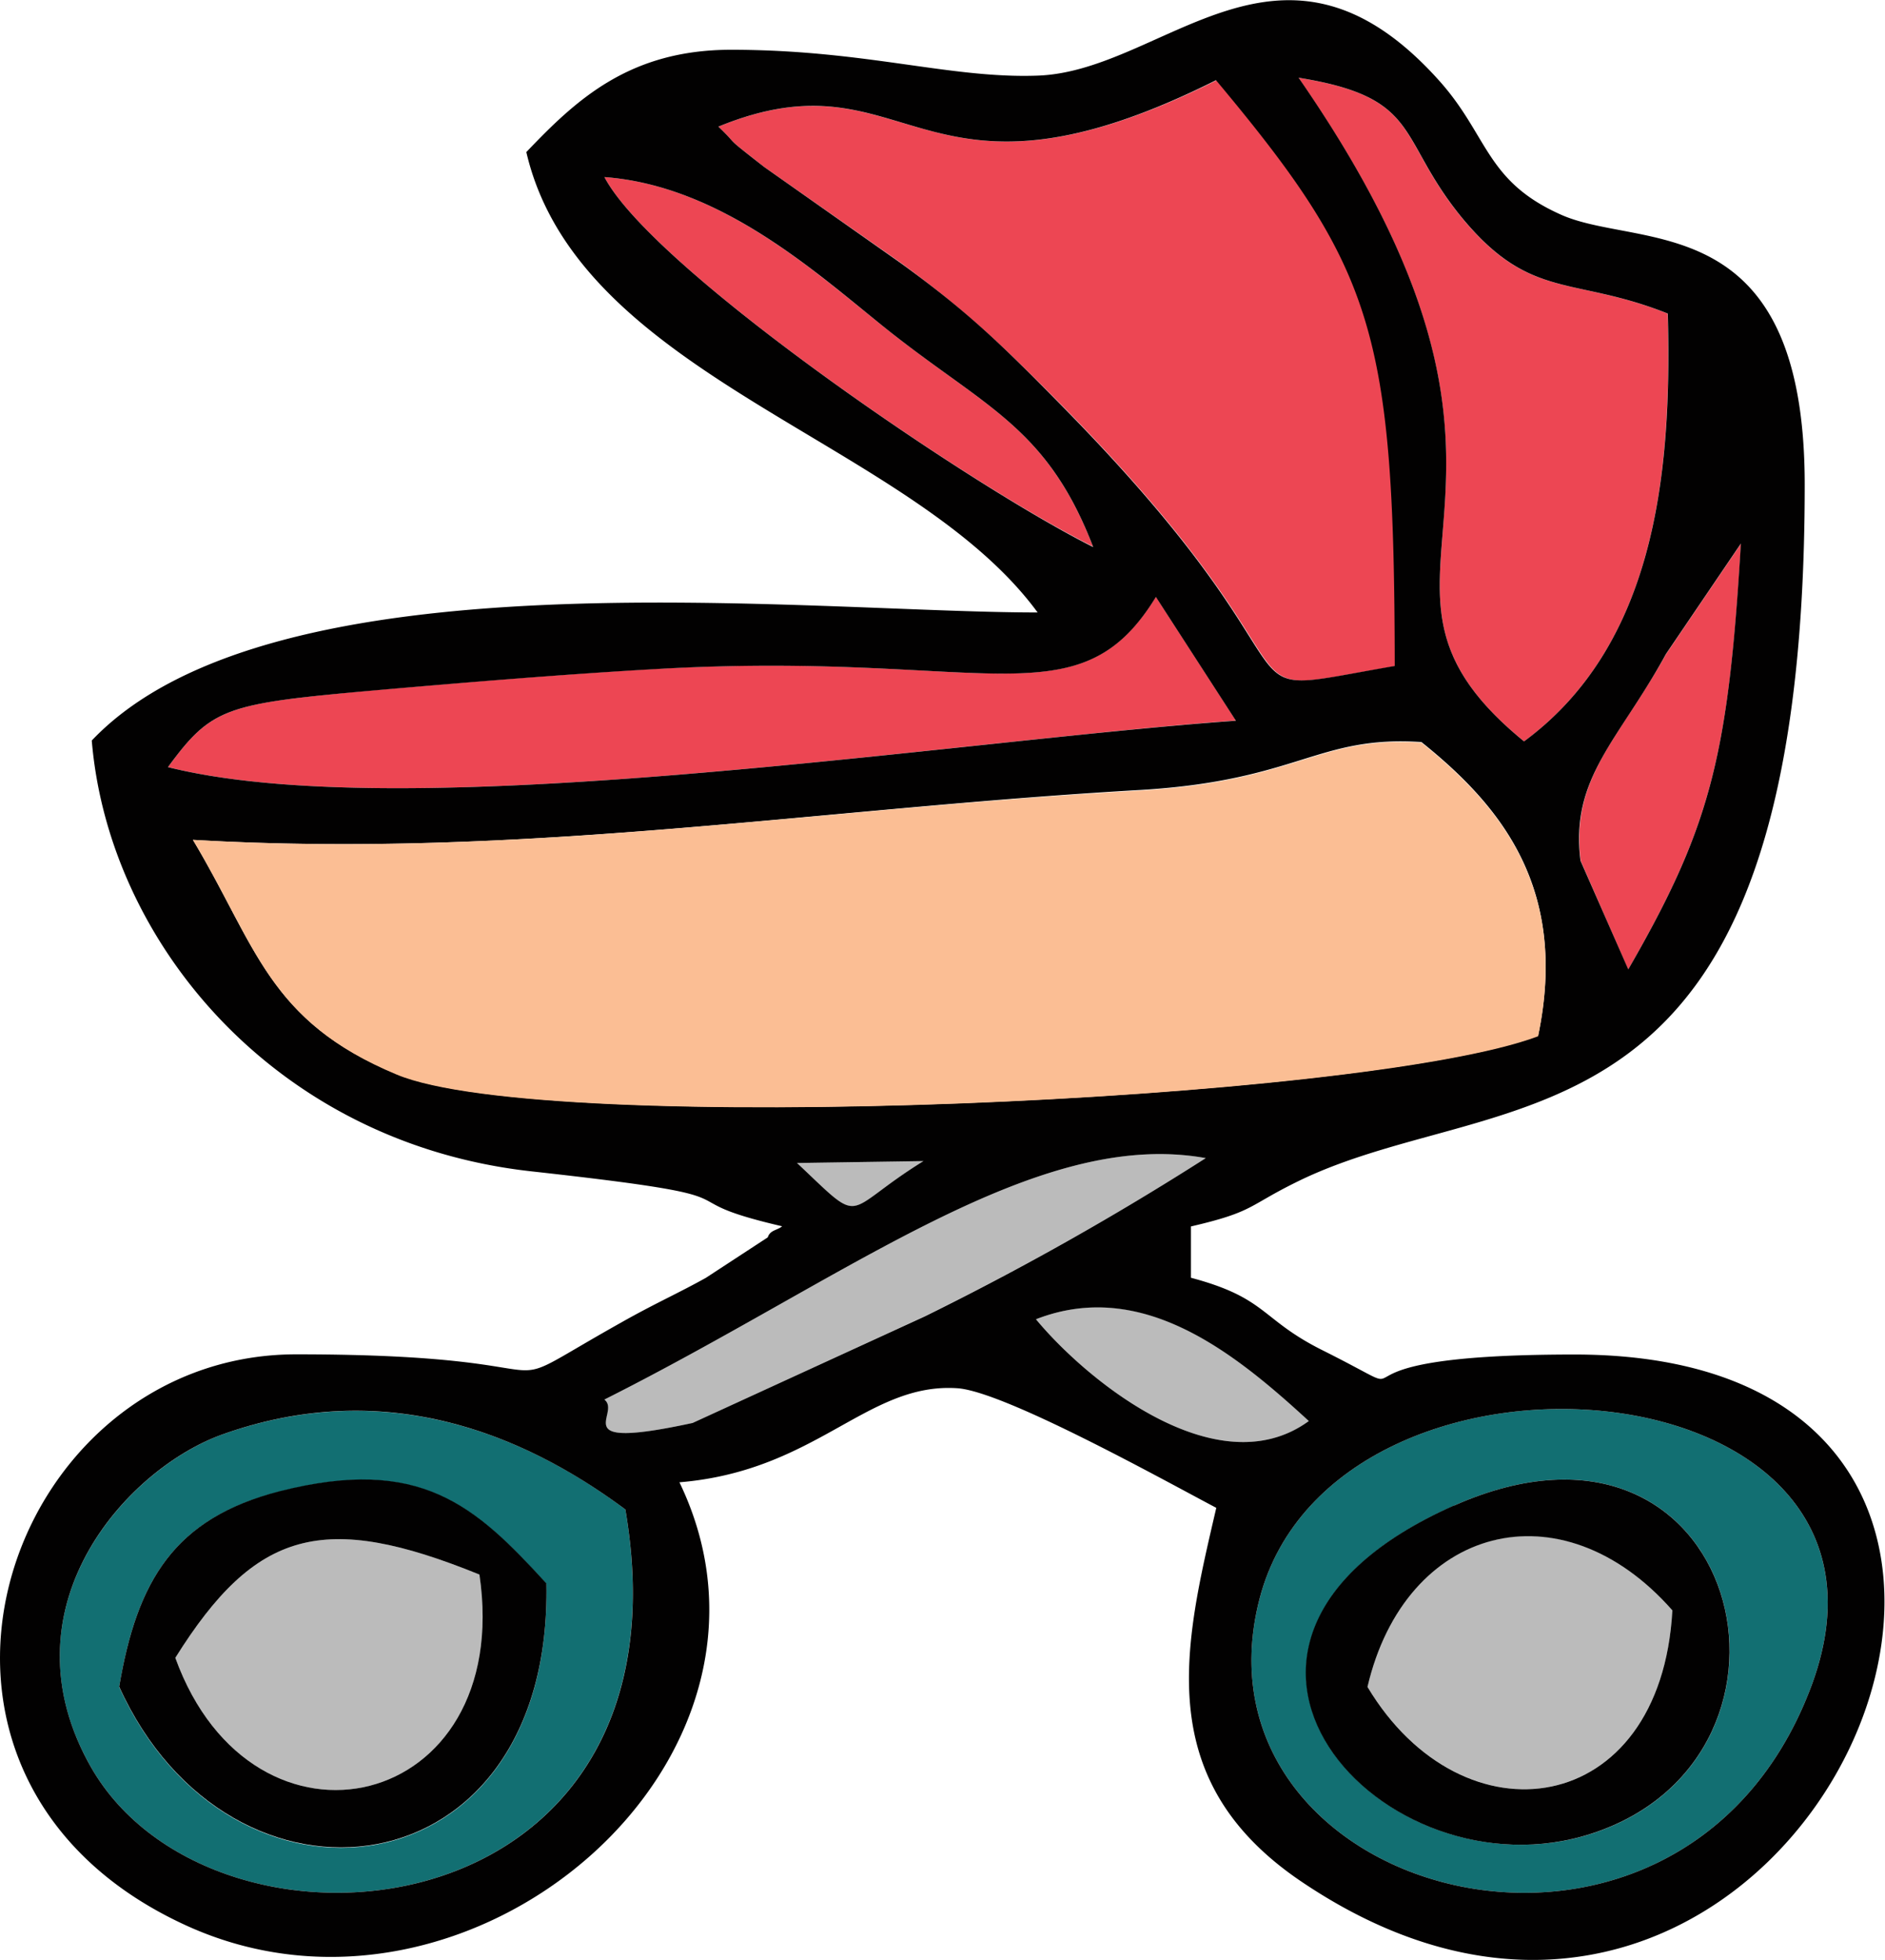 <svg xmlns="http://www.w3.org/2000/svg" viewBox="0 0 196.98 204.77"><defs><style>.a{fill:#bbb;}.a,.b,.c,.d,.e{fill-rule:evenodd;}.b{fill:#126f72;}.c{fill:#ed4653;}.d{fill:#020101;}.e{fill:#fbbe94;}</style></defs><path class="a" d="M18.32,173.21c8.13,22.45,35.43,16.1,31.78-8.7C33.85,157.91,26.74,159.75,18.32,173.21Z"/><path class="a" d="M142.9,176.25c10,16.66,30.67,13.72,31.86-8C163.14,155,146.84,159.38,142.9,176.25Z"/><path class="a" d="M63.16,146.23c1.79,1.44-4.28,5.36,9.22,2.44l24.23-11.14A304.54,304.54,0,0,0,126,121C108.26,117.8,88.53,133.47,63.16,146.23Z"/><path class="a" d="M136.78,148.47c-7.71-7.09-17.41-15-28.52-10.63C113.56,144.24,127.23,155.41,136.78,148.47Z"/><path class="a" d="M83.29,121.51c7.23,6.83,4.51,5.19,13.21-.2Z"/><path class="b" d="M12.45,176.25c1.87-11.09,5.73-17.61,16.78-20.41,14.69-3.72,20.41,1.47,27.87,9.64C57.72,198.1,24.05,201.9,12.45,176.25Zm52.9-18.54c-10-7.46-24.58-14-42-7.88-10,3.54-23.19,18-14,34.52C21.92,207.12,73,202.55,65.35,157.71Z"/><path class="b" d="M151.94,157.31c29.94-13.32,39.46,26,14.49,34.24C144.57,198.73,119.69,171.65,151.94,157.31Zm37.31,18.94c12.95-34.42-50.26-39.32-57.71-8.88C123.91,198.41,175.59,212.5,189.25,176.25Z"/><path class="c" d="M75.07,13.23c2.38,2.29.28.7,4.79,4.22L94.2,27.51c6.92,5.11,10.29,8.31,17,15.08,29.71,30.22,14.4,30.48,34.61,27,0-34.92-2.15-41.44-18.68-61.2C95.82,24.05,95.25,5,75.07,13.23Z"/><path class="c" d="M159.26,77.46c13.92-10.26,15.45-28.57,15-44.7-10.06-4-14.4-1.25-21.71-10.26-6.63-8.25-4-12.31-16.87-14.38C166.43,52.43,137.83,60,159.26,77.46Z"/><path class="c" d="M17.55,80.15c25.2,6.3,81.67-2.72,111.6-4.87l-8.36-12.93c-8.13,13.3-17.77,5.58-52.35,7.54-9.53.54-19.79,1.39-29.51,2.24C23.56,73.52,22.12,73.94,17.55,80.15Z"/><path class="c" d="M114.22,57.11C109.4,44.61,103,42.62,92.67,34.4c-7.37-5.87-17.29-15-29.51-15.9C68.15,28,100.75,50.36,114.22,57.11Z"/><path class="c" d="M170.14,101.3c8.62-14.94,10.46-22.34,11.8-44.51l-7.83,11.54c-5,9-10,12.93-8.93,21.6Z"/><path class="d" d="M65.35,157.71c7.68,44.84-43.43,49.41-56,26.64-9.18-16.55,4-31,14-34.52C40.77,143.68,55.31,150.25,65.35,157.71Zm123.9,18.54c-13.66,36.25-65.34,22.16-57.71-8.88C139,136.93,202.2,141.83,189.25,176.25Zm-81-38.41c11.11-4.34,20.81,3.54,28.52,10.63C127.23,155.41,113.56,144.24,108.26,137.84Zm-45.1,8.39C88.53,133.47,108.26,117.8,126,121a304.54,304.54,0,0,1-29.34,16.53L72.38,148.67C58.88,151.59,65,147.67,63.16,146.23ZM96.5,121.31c-8.7,5.39-6,7-13.21.2ZM20.16,87.75c34.44,2,65.14-3.29,99.13-5.22,16.41-1,18.42-5.72,29.25-5,8.31,6.67,15.4,15.28,12.19,30.68-18.22,6.91-103.63,10.6-119.28,4C28,106.66,26.82,98.86,20.16,87.75Zm150,13.55-5-11.37c-1.1-8.67,4-12.58,8.93-21.6l7.83-11.54C180.6,79,178.76,86.36,170.14,101.3ZM17.55,80.15c4.57-6.21,6-6.63,21.38-8,9.72-.85,20-1.7,29.51-2.24,34.58-2,44.22,5.76,52.35-7.54l8.36,12.93C99.22,77.43,42.75,86.45,17.55,80.15Zm96.67-23C100.75,50.36,68.15,28,63.16,18.5c12.22.91,22.14,10,29.51,15.9C103,42.62,109.4,44.61,114.22,57.11ZM75.07,13.23c20.18-8.25,20.75,10.82,52-4.85,16.53,19.76,18.63,26.28,18.68,61.2-20.21,3.49-4.9,3.23-34.61-27-6.66-6.77-10-10-17-15.08L79.86,17.45C75.35,13.93,77.45,15.52,75.07,13.23Zm84.19,64.23c-21.43-17.49,7.17-25-23.56-69.34,12.84,2.07,10.24,6.13,16.87,14.38,7.31,9,11.65,6.26,21.71,10.26C174.71,48.89,173.18,67.2,159.26,77.46ZM76.4,5.2C65.74,5.2,60.19,10.45,55,15.89c5.5,23.64,40.19,30.05,53.43,48.1C84.08,64,28.52,57.42,9.59,77.37c1.76,21.12,19.19,42,45.83,45,26.17,2.89,12.85,2.63,26.31,5.75-.48.43-1.25.37-1.5,1.16l-6.47,4.23c-3,1.67-5.3,2.66-8.87,4.68-15.56,8.73-1.81,3.31-33.93,3.31-30.58,0-45.52,44.11-11.51,59.67C49.05,214.71,85,183.9,71,154.87c14.35-1.19,19.59-10.43,29-9.83,4.85.28,21.57,9.58,27.1,12.5-3.32,14.28-6.89,28.46,9,39.12,52.24,35.12,91.24-55.14,28.43-55.14-29.51,0-13.47,6-26.28-.42-6.55-3.26-5.78-5.47-13.8-7.6v-5.36c6.71-1.56,5.86-2.12,11.28-4.76,21.68-10.54,52.86-1,52.86-72.74,0-28.94-17.06-24.6-25.31-28.14-8-3.49-7.71-8.22-12.78-13.95C134-10,121.78,7.42,108.46,7.9,99.28,8.24,90.46,5.2,76.4,5.2Z"/><path class="d" d="M142.9,176.25c3.94-16.87,20.24-21.21,31.86-8C173.57,190,152.88,192.91,142.9,176.25Zm9-18.94c-32.25,14.34-7.37,41.42,14.49,34.24C191.4,183.33,181.88,144,151.94,157.31Z"/><path class="d" d="M18.32,173.21c8.42-13.46,15.53-15.3,31.78-8.7C53.75,189.31,26.45,195.66,18.32,173.21Zm-5.87,3c11.6,25.65,45.27,21.85,44.65-10.77-7.46-8.17-13.18-13.36-27.87-9.64C18.18,158.64,14.32,165.16,12.45,176.25Z"/><path class="e" d="M20.16,87.75c6.66,11.11,7.83,18.91,21.29,24.52,15.65,6.55,101.06,2.86,119.28-4,3.21-15.4-3.88-24-12.19-30.68-10.83-.73-12.84,4-29.25,5C85.3,84.46,54.6,89.76,20.16,87.75Z"/></svg>